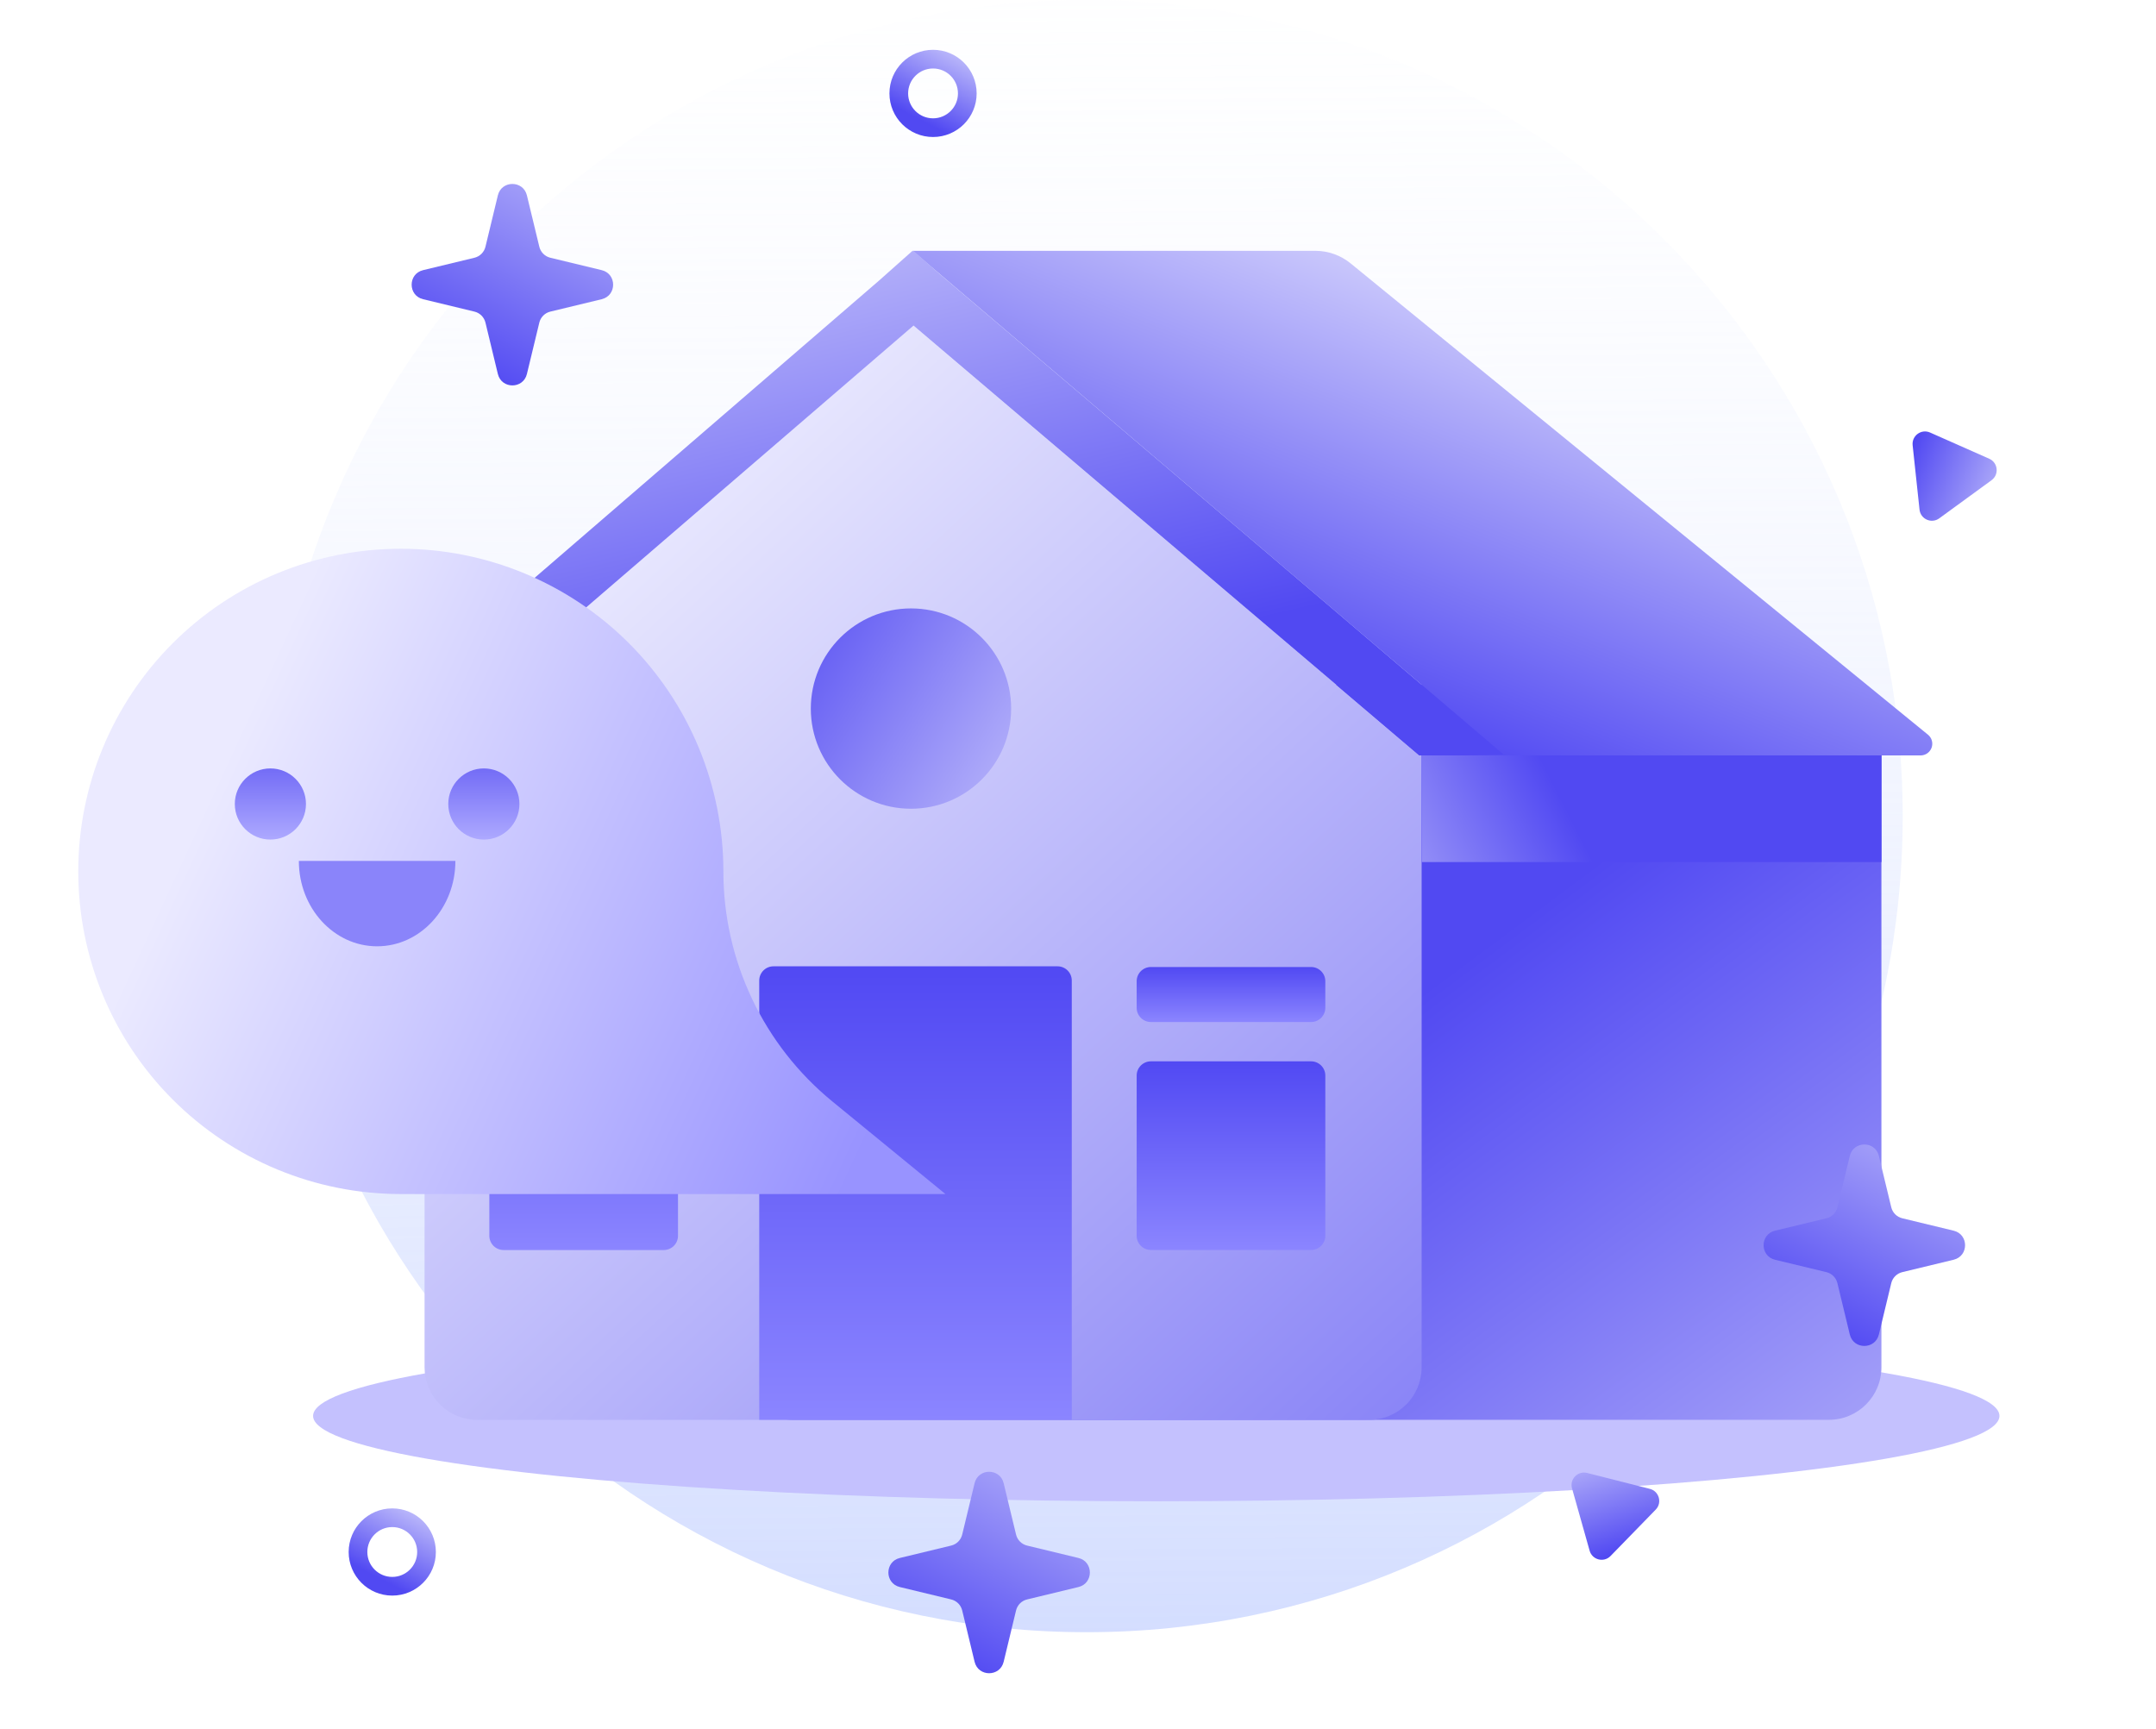 <svg width="303" height="243" viewBox="0 0 303 243" fill="none" xmlns="http://www.w3.org/2000/svg">
<path d="M152.701 229.402C216.049 229.402 267.402 178.049 267.402 114.701C267.402 51.353 216.049 0 152.701 0C89.353 0 38 51.353 38 114.701C38 178.049 89.353 229.402 152.701 229.402Z" fill="url(#paint0_linear_5_916)"/>
<g filter="url(#filter0_f_5_916)">
<ellipse cx="162.5" cy="199" rx="118.5" ry="12" fill="#C4C1FE"/>
</g>
<path d="M257.031 96.24H111.405C107.33 96.24 104.026 99.544 104.026 103.619V192.172C104.026 196.247 107.33 199.551 111.405 199.551H257.031C261.106 199.551 264.41 196.247 264.41 192.172V103.619C264.41 99.544 261.106 96.24 257.031 96.24Z" fill="url(#paint1_linear_5_916)"/>
<path d="M199.794 106.172V192.172C199.794 194.131 199.016 196.01 197.63 197.395C196.245 198.781 194.366 199.559 192.406 199.559H67.056C65.096 199.559 63.217 198.781 61.832 197.395C60.446 196.01 59.668 194.131 59.668 192.172V99.556C59.667 98.515 59.885 97.485 60.31 96.535C60.734 95.584 61.355 94.734 62.13 94.04L117.463 44.839C118.794 43.657 120.507 42.996 122.287 42.976C124.066 42.957 125.793 43.58 127.149 44.732L199.474 106.172H199.794Z" fill="url(#paint2_linear_5_916)"/>
<path d="M199.794 106.172V96.24L128.249 35.251H184.887C186.682 35.26 188.42 35.882 189.812 37.016L271.002 103.299C271.248 103.516 271.424 103.802 271.506 104.12C271.589 104.439 271.574 104.774 271.463 105.084C271.353 105.393 271.152 105.662 270.887 105.856C270.621 106.05 270.304 106.16 269.976 106.172H199.794Z" fill="url(#paint3_linear_5_916)"/>
<path d="M148.625 135.812H108.702C107.598 135.812 106.702 136.708 106.702 137.813V199.551H150.625V137.812C150.625 136.708 149.73 135.812 148.625 135.812Z" fill="url(#paint4_linear_5_916)"/>
<path d="M264.419 106.172H199.827V121.16H264.419V106.172Z" fill="url(#paint5_linear_5_916)"/>
<path d="M131.713 38.206L128.381 35.251L128.315 35.317L128.241 35.251L123.554 39.421L49.58 103.274C49.335 103.485 49.16 103.766 49.078 104.079C48.996 104.391 49.012 104.722 49.122 105.025C49.233 105.329 49.433 105.592 49.697 105.779C49.96 105.967 50.274 106.069 50.598 106.073L58.215 106.172L128.381 45.758L199.474 106.172H199.794L211.286 106.024L131.713 38.206Z" fill="url(#paint6_linear_5_916)"/>
<path d="M128.028 113.666C135.802 113.666 142.105 107.364 142.105 99.589C142.105 91.814 135.802 85.511 128.028 85.511C120.253 85.511 113.95 91.814 113.95 99.589C113.95 107.364 120.253 113.666 128.028 113.666Z" fill="url(#paint7_linear_5_916)"/>
<path d="M93.284 135.812H70.771C69.666 135.812 68.771 136.708 68.771 137.813V173.689C68.771 174.794 69.666 175.689 70.771 175.689H93.284C94.389 175.689 95.284 174.794 95.284 173.689V137.812C95.284 136.708 94.389 135.812 93.284 135.812Z" fill="url(#paint8_linear_5_916)"/>
<g filter="url(#filter1_d_5_916)">
<path d="M101.662 118.485C101.666 112.529 100.497 106.631 98.22 101.127C95.944 95.623 92.605 90.622 88.395 86.41C84.184 82.197 79.185 78.856 73.683 76.576C68.18 74.297 62.283 73.124 56.327 73.125C50.372 73.125 44.475 74.299 38.974 76.578C33.472 78.858 28.474 82.2 24.264 86.413C20.055 90.625 16.717 95.626 14.441 101.129C12.165 106.632 10.996 112.53 11 118.485C10.999 124.438 12.171 130.333 14.448 135.833C16.725 141.333 20.064 146.331 24.273 150.541C28.482 154.751 33.479 158.09 38.979 160.369C44.479 162.647 50.374 163.82 56.327 163.82H132.87L116.963 150.793C112.18 146.876 108.326 141.946 105.68 136.359C103.034 130.772 101.662 124.667 101.662 118.485Z" fill="url(#paint9_linear_5_916)"/>
</g>
<path fill-rule="evenodd" clip-rule="evenodd" d="M42 121C42 127.627 46.925 133 53 133C59.075 133 64 127.627 64 121H42Z" fill="#8A84FA"/>
<path d="M38 118C40.761 118 43 115.761 43 113C43 110.239 40.761 108 38 108C35.239 108 33 110.239 33 113C33 115.761 35.239 118 38 118Z" fill="url(#paint10_linear_5_916)"/>
<path d="M68 118C70.761 118 73 115.761 73 113C73 110.239 70.761 108 68 108C65.239 108 63 110.239 63 113C63 115.761 65.239 118 68 118Z" fill="url(#paint11_linear_5_916)"/>
<path d="M184.258 149.168H161.745C160.64 149.168 159.745 150.063 159.745 151.168V173.681C159.745 174.786 160.64 175.681 161.745 175.681H184.258C185.362 175.681 186.258 174.786 186.258 173.681V151.168C186.258 150.063 185.362 149.168 184.258 149.168Z" fill="url(#paint12_linear_5_916)"/>
<path d="M184.258 135.911H161.745C160.64 135.911 159.745 136.807 159.745 137.911V141.643C159.745 142.748 160.64 143.643 161.745 143.643H184.258C185.362 143.643 186.258 142.748 186.258 141.643V137.911C186.258 136.807 185.362 135.911 184.258 135.911Z" fill="url(#paint13_linear_5_916)"/>
<path d="M264.053 162.461C263.535 160.317 260.485 160.317 259.968 162.461L258.226 169.677C258.041 170.443 257.443 171.041 256.676 171.226L249.46 172.968C247.316 173.486 247.316 176.535 249.46 177.053L256.676 178.795C257.443 178.98 258.041 179.578 258.226 180.344L259.968 187.56C260.485 189.704 263.535 189.704 264.053 187.56L265.794 180.344C265.979 179.578 266.578 178.98 267.344 178.795L274.56 177.053C276.704 176.535 276.704 173.486 274.56 172.968L267.344 171.226C266.578 171.041 265.979 170.443 265.794 169.677L264.053 162.461Z" fill="url(#paint14_linear_5_916)"/>
<path d="M141.053 208.461C140.535 206.317 137.485 206.317 136.968 208.461L135.226 215.677C135.041 216.443 134.443 217.041 133.676 217.226L126.46 218.968C124.316 219.486 124.316 222.535 126.46 223.053L133.676 224.795C134.443 224.98 135.041 225.578 135.226 226.344L136.968 233.56C137.485 235.704 140.535 235.704 141.053 233.56L142.794 226.344C142.979 225.578 143.578 224.98 144.344 224.795L151.56 223.053C153.704 222.535 153.704 219.486 151.56 218.968L144.344 217.226C143.578 217.041 142.979 216.443 142.794 215.677L141.053 208.461Z" fill="url(#paint15_linear_5_916)"/>
<path d="M74.052 27.461C73.535 25.317 70.485 25.317 69.968 27.461L68.226 34.677C68.041 35.443 67.443 36.041 66.677 36.226L59.461 37.968C57.316 38.486 57.316 41.535 59.461 42.053L66.677 43.795C67.443 43.98 68.041 44.578 68.226 45.344L69.968 52.56C70.485 54.704 73.535 54.704 74.052 52.56L75.794 45.344C75.979 44.578 76.578 43.98 77.344 43.795L84.56 42.053C86.704 41.535 86.704 38.486 84.56 37.968L77.344 36.226C76.578 36.041 75.979 35.443 75.794 34.677L74.052 27.461Z" fill="url(#paint16_linear_5_916)"/>
<circle cx="6.128" cy="6.128" r="4.815" transform="matrix(-1 0 0 1 137.256 7)" stroke="url(#paint17_linear_5_916)" stroke-width="2.626"/>
<path d="M279.89 67.492C280.979 66.697 280.799 65.022 279.567 64.476L271.249 60.791C270.017 60.245 268.656 61.237 268.799 62.578L269.766 71.624C269.91 72.964 271.45 73.647 272.539 72.852L279.89 67.492Z" fill="url(#paint18_linear_5_916)"/>
<path d="M223.046 207.018C221.74 206.687 220.564 207.894 220.931 209.191L223.403 217.947C223.77 219.244 225.403 219.658 226.343 218.692L232.689 212.173C233.629 211.207 233.171 209.586 231.865 209.255L223.046 207.018Z" fill="url(#paint19_linear_5_916)"/>
<circle cx="6.128" cy="6.128" r="4.815" transform="matrix(-1 0 0 1 61.256 212)" stroke="url(#paint20_linear_5_916)" stroke-width="2.626"/>
<defs>
<filter id="filter0_f_5_916" x="22.114" y="165.114" width="280.772" height="67.772" filterUnits="userSpaceOnUse" color-interpolation-filters="sRGB">
<feFlood flood-opacity="0" result="BackgroundImageFix"/>
<feBlend mode="normal" in="SourceGraphic" in2="BackgroundImageFix" result="shape"/>
<feGaussianBlur stdDeviation="10.943" result="effect1_foregroundBlur_5_916"/>
</filter>
<filter id="filter1_d_5_916" x="0" y="66.125" width="143.87" height="112.695" filterUnits="userSpaceOnUse" color-interpolation-filters="sRGB">
<feFlood flood-opacity="0" result="BackgroundImageFix"/>
<feColorMatrix in="SourceAlpha" type="matrix" values="0 0 0 0 0 0 0 0 0 0 0 0 0 0 0 0 0 0 127 0" result="hardAlpha"/>
<feOffset dy="4"/>
<feGaussianBlur stdDeviation="5.5"/>
<feComposite in2="hardAlpha" operator="out"/>
<feColorMatrix type="matrix" values="0 0 0 0 0.346 0 0 0 0 0.322 0 0 0 0 0.879 0 0 0 0.25 0"/>
<feBlend mode="normal" in2="BackgroundImageFix" result="effect1_dropShadow_5_916"/>
<feBlend mode="normal" in="SourceGraphic" in2="effect1_dropShadow_5_916" result="shape"/>
</filter>
<linearGradient id="paint0_linear_5_916" x1="151.817" y1="-37.349" x2="154.167" y2="365.463" gradientUnits="userSpaceOnUse">
<stop stop-color="white" stop-opacity="0"/>
<stop offset="1" stop-color="#9DB3FF"/>
</linearGradient>
<linearGradient id="paint1_linear_5_916" x1="167" y1="164" x2="270.911" y2="303.436" gradientUnits="userSpaceOnUse">
<stop stop-color="#5149F2"/>
<stop offset="1" stop-color="#F7F7FF"/>
</linearGradient>
<linearGradient id="paint2_linear_5_916" x1="285" y1="255" x2="86.509" y2="41.204" gradientUnits="userSpaceOnUse">
<stop stop-color="#5149F2"/>
<stop offset="1" stop-color="#F7F7FF"/>
</linearGradient>
<linearGradient id="paint3_linear_5_916" x1="178.5" y1="96" x2="208.414" y2="19.363" gradientUnits="userSpaceOnUse">
<stop stop-color="#5149F2"/>
<stop offset="1" stop-color="#F7F7FF"/>
</linearGradient>
<linearGradient id="paint4_linear_5_916" x1="128.664" y1="135.812" x2="128.664" y2="199.551" gradientUnits="userSpaceOnUse">
<stop stop-color="#5149F3"/>
<stop offset="1" stop-color="#8B85FF"/>
</linearGradient>
<linearGradient id="paint5_linear_5_916" x1="203.5" y1="81" x2="154.478" y2="105.949" gradientUnits="userSpaceOnUse">
<stop stop-color="#5149F2"/>
<stop offset="1" stop-color="#F7F7FF"/>
</linearGradient>
<linearGradient id="paint6_linear_5_916" x1="187.46" y1="84.621" x2="163.906" y2="-18.097" gradientUnits="userSpaceOnUse">
<stop stop-color="#5149F2"/>
<stop offset="1" stop-color="#F7F7FF"/>
</linearGradient>
<linearGradient id="paint7_linear_5_916" x1="101" y1="96" x2="161.71" y2="132.977" gradientUnits="userSpaceOnUse">
<stop stop-color="#5149F2"/>
<stop offset="1" stop-color="#F7F7FF"/>
</linearGradient>
<linearGradient id="paint8_linear_5_916" x1="82.028" y1="135.812" x2="82.028" y2="175.689" gradientUnits="userSpaceOnUse">
<stop stop-color="#5149F3"/>
<stop offset="1" stop-color="#8B85FF"/>
</linearGradient>
<linearGradient id="paint9_linear_5_916" x1="21.651" y1="124.353" x2="116.383" y2="168.172" gradientUnits="userSpaceOnUse">
<stop stop-color="#EBEAFF"/>
<stop offset="1" stop-color="#9893FF"/>
</linearGradient>
<linearGradient id="paint10_linear_5_916" x1="38" y1="108" x2="38" y2="118" gradientUnits="userSpaceOnUse">
<stop stop-color="#736CF6"/>
<stop offset="1" stop-color="#ADA9FF"/>
</linearGradient>
<linearGradient id="paint11_linear_5_916" x1="68" y1="108" x2="68" y2="118" gradientUnits="userSpaceOnUse">
<stop stop-color="#736CF6"/>
<stop offset="1" stop-color="#ADA9FF"/>
</linearGradient>
<linearGradient id="paint12_linear_5_916" x1="173.001" y1="149.168" x2="173.001" y2="175.681" gradientUnits="userSpaceOnUse">
<stop stop-color="#5149F3"/>
<stop offset="1" stop-color="#8B85FF"/>
</linearGradient>
<linearGradient id="paint13_linear_5_916" x1="173.001" y1="135.911" x2="173.001" y2="143.643" gradientUnits="userSpaceOnUse">
<stop stop-color="#5149F3"/>
<stop offset="1" stop-color="#8B85FF"/>
</linearGradient>
<linearGradient id="paint14_linear_5_916" x1="247.17" y1="183.252" x2="273.525" y2="133.018" gradientUnits="userSpaceOnUse">
<stop stop-color="#5149F2"/>
<stop offset="1" stop-color="#F7F7FF"/>
</linearGradient>
<linearGradient id="paint15_linear_5_916" x1="124.17" y1="229.252" x2="150.525" y2="179.018" gradientUnits="userSpaceOnUse">
<stop stop-color="#5149F2"/>
<stop offset="1" stop-color="#F7F7FF"/>
</linearGradient>
<linearGradient id="paint16_linear_5_916" x1="57.17" y1="48.252" x2="83.525" y2="-1.982" gradientUnits="userSpaceOnUse">
<stop stop-color="#5149F2"/>
<stop offset="1" stop-color="#F7F7FF"/>
</linearGradient>
<linearGradient id="paint17_linear_5_916" x1="10.456" y1="8.532" x2="2.77" y2="-6.12" gradientUnits="userSpaceOnUse">
<stop stop-color="#5149F2"/>
<stop offset="1" stop-color="#F7F7FF"/>
</linearGradient>
<linearGradient id="paint18_linear_5_916" x1="269.563" y1="60.852" x2="291.543" y2="69.546" gradientUnits="userSpaceOnUse">
<stop stop-color="#5149F2"/>
<stop offset="1" stop-color="#F7F7FF"/>
</linearGradient>
<linearGradient id="paint19_linear_5_916" x1="224.527" y1="219.205" x2="217.189" y2="196.737" gradientUnits="userSpaceOnUse">
<stop stop-color="#5149F2"/>
<stop offset="1" stop-color="#F7F7FF"/>
</linearGradient>
<linearGradient id="paint20_linear_5_916" x1="10.456" y1="8.532" x2="2.77" y2="-6.12" gradientUnits="userSpaceOnUse">
<stop stop-color="#5149F2"/>
<stop offset="1" stop-color="#F7F7FF"/>
</linearGradient>
</defs>
</svg>
